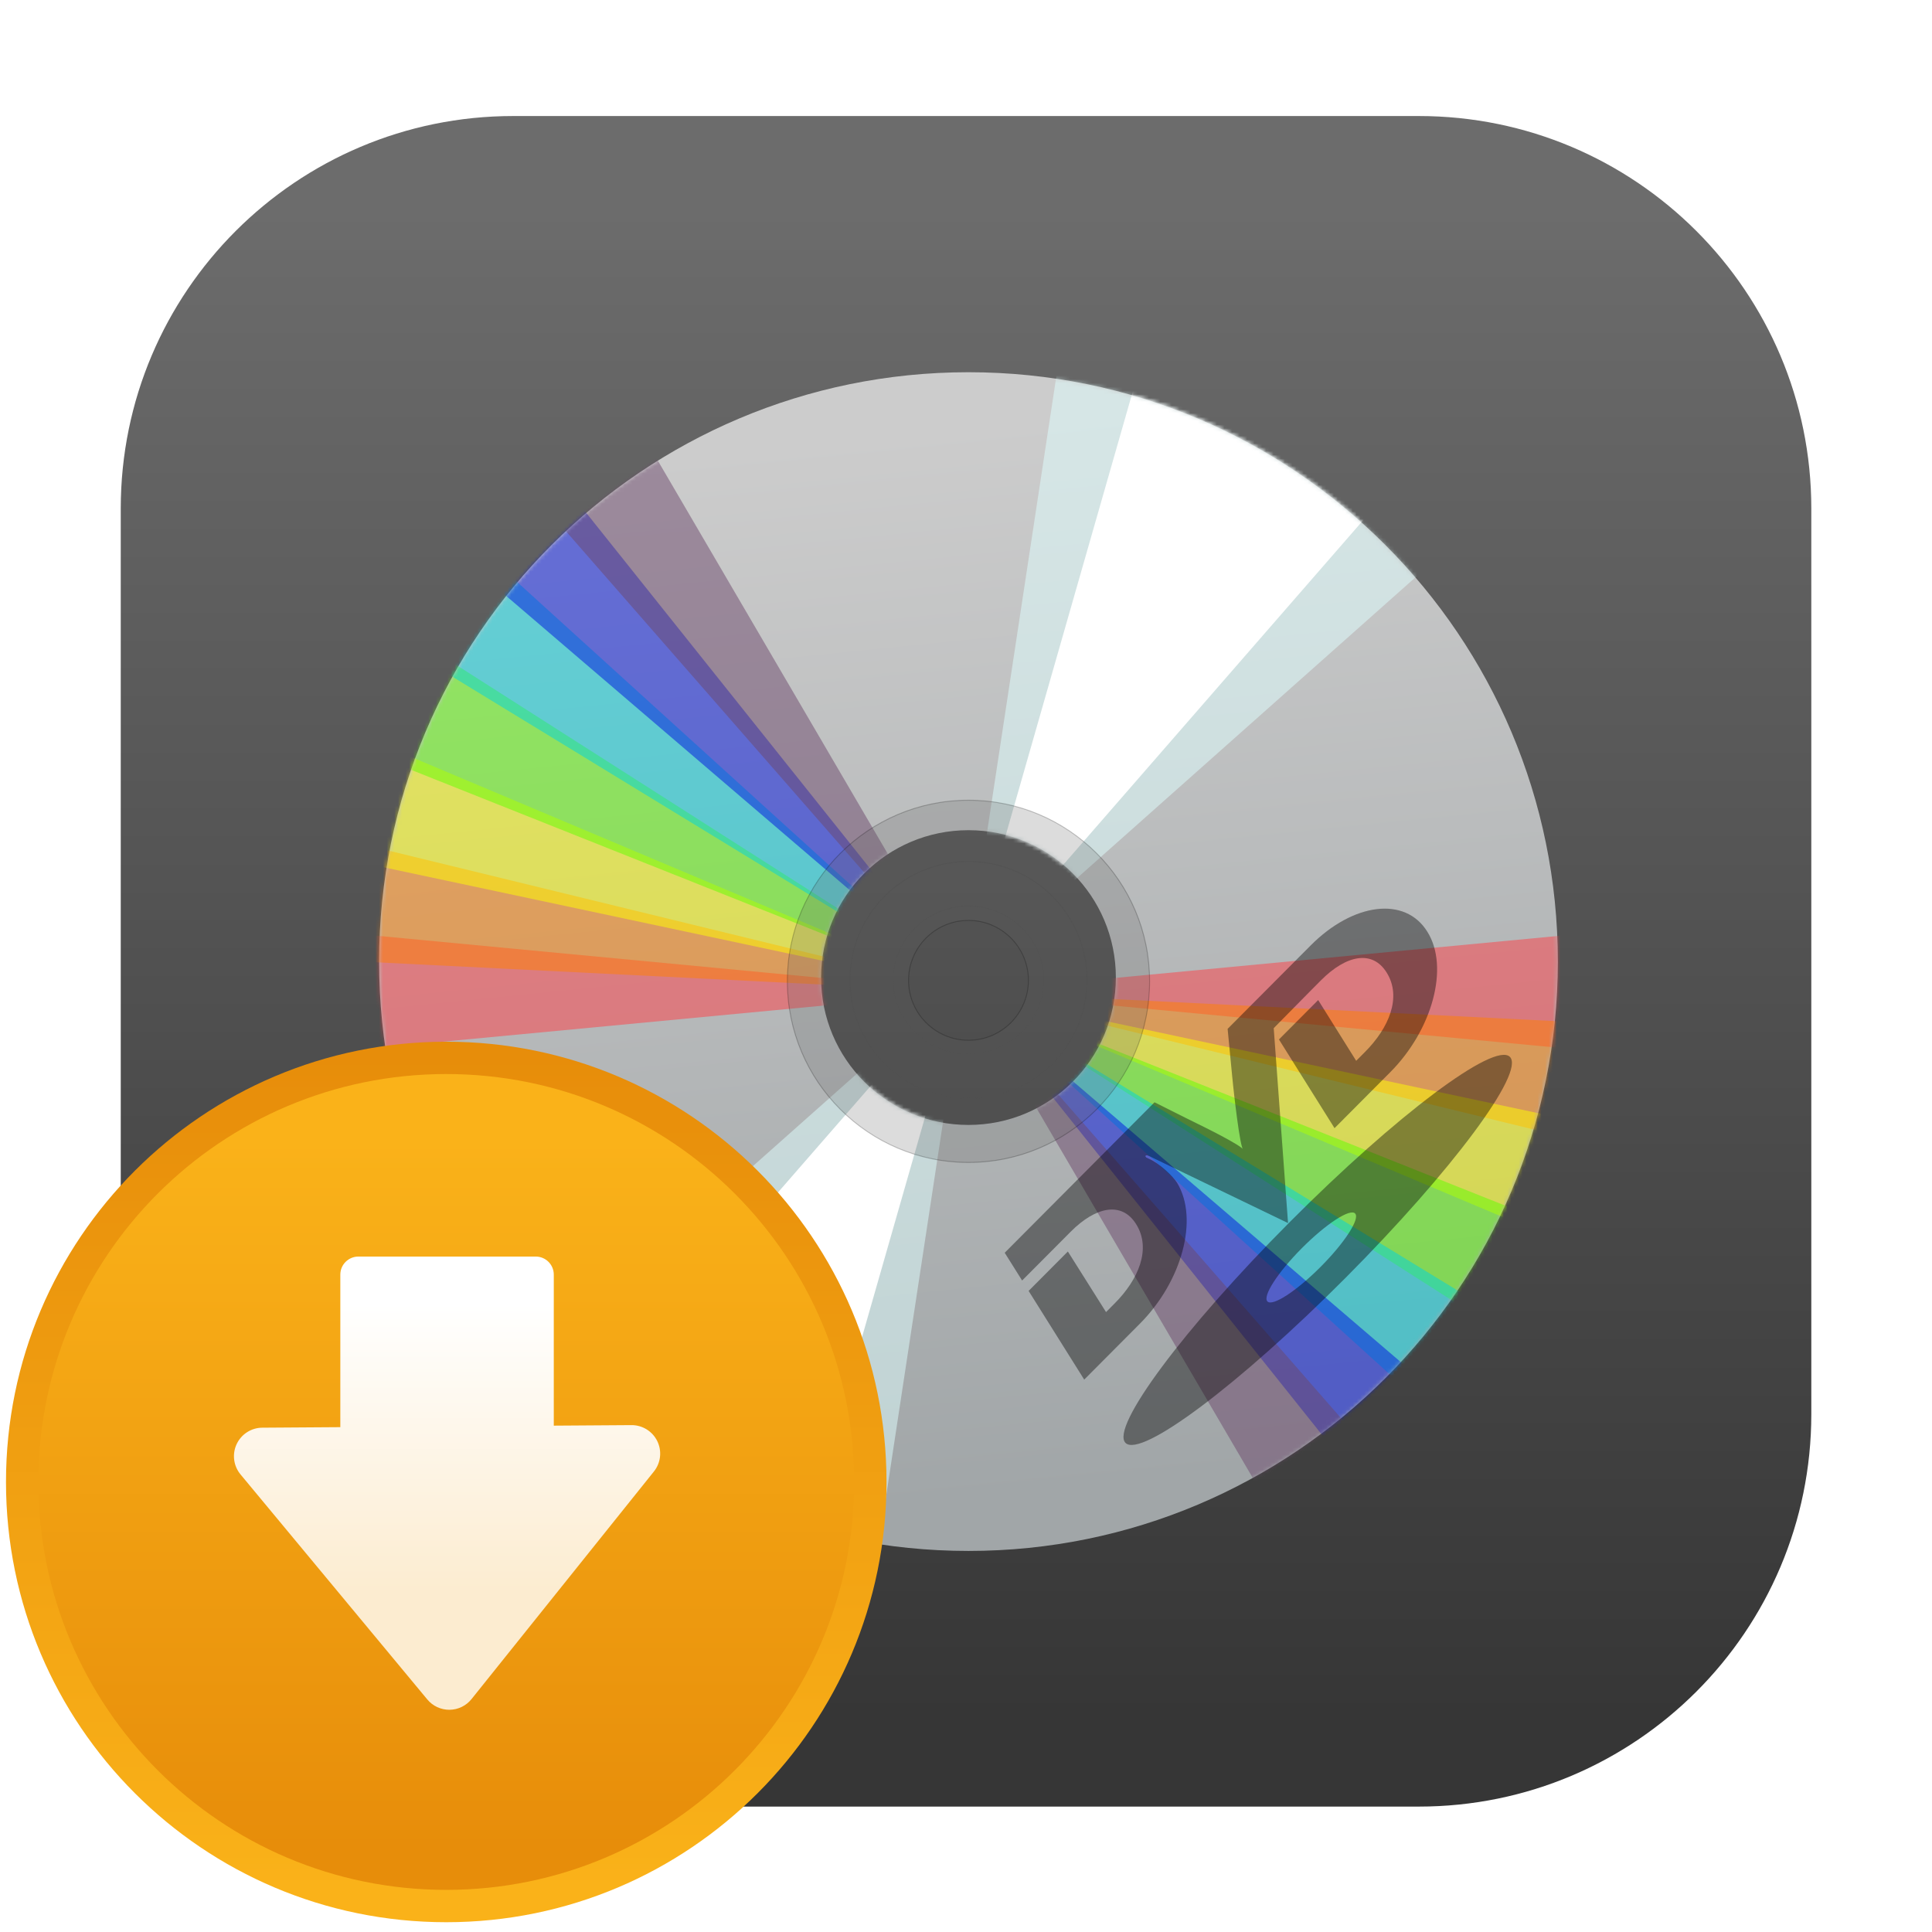 <svg width="512" height="512" viewBox="0 0 512 512" fill="none" xmlns="http://www.w3.org/2000/svg">
<g clip-path="url(#clip0_844_209)">
<path d="M376 30.749H136.016C78.57 30.749 32 77.318 32 134.765V374.749C32 432.195 78.57 478.765 136.016 478.765H376C433.446 478.765 480.016 432.195 480.016 374.749V134.765C480.016 77.318 433.446 30.749 376 30.749Z" fill="url(#paint0_linear_844_209)"/>
<path d="M256.656 98.643C170.396 98.643 100.469 168.57 100.469 254.829C100.469 341.089 170.396 411.016 256.656 411.016C342.916 411.016 412.843 341.089 412.843 254.829C412.843 168.57 342.916 98.643 256.656 98.643ZM256.656 298.122C235.083 298.122 217.596 280.635 217.596 259.065C217.596 237.495 235.083 220.008 256.656 220.008C278.226 220.008 295.716 237.495 295.716 259.065C295.716 280.635 278.226 298.122 256.656 298.122Z" fill="url(#paint1_linear_844_209)"/>
<mask id="mask0_844_209" style="mask-type:luminance" maskUnits="userSpaceOnUse" x="100" y="98" width="313" height="314">
<path d="M256.656 98.643C170.396 98.643 100.469 168.57 100.469 254.829C100.469 341.089 170.396 411.016 256.656 411.016C342.916 411.016 412.843 341.089 412.843 254.829C412.843 168.57 342.916 98.643 256.656 98.643ZM256.656 298.122C235.083 298.122 217.596 280.635 217.596 259.065C217.596 237.495 235.083 220.008 256.656 220.008C278.226 220.008 295.716 237.495 295.716 259.065C295.716 280.635 278.226 298.122 256.656 298.122Z" fill="white"/>
</mask>
<g mask="url(#mask0_844_209)">
<g opacity="0.5" filter="url(#filter0_f_844_209)">
<path d="M523.196 288.12L256.656 262.846L-9.887 288.12V237.581L256.656 262.846L523.196 237.581V288.12Z" fill="#FF3D45"/>
</g>
</g>
<mask id="mask1_844_209" style="mask-type:luminance" maskUnits="userSpaceOnUse" x="100" y="98" width="313" height="314">
<path d="M256.656 98.643C170.396 98.643 100.469 168.57 100.469 254.829C100.469 341.089 170.396 411.016 256.656 411.016C342.916 411.016 412.843 341.089 412.843 254.829C412.843 168.57 342.916 98.643 256.656 98.643ZM256.656 298.122C235.083 298.122 217.596 280.635 217.596 259.065C217.596 237.495 235.083 220.008 256.656 220.008C278.226 220.008 295.716 237.495 295.716 259.065C295.716 280.635 278.226 298.122 256.656 298.122Z" fill="white"/>
</mask>
<g mask="url(#mask1_844_209)">
<g opacity="0.5" filter="url(#filter1_f_844_209)">
<path d="M43.864 447.336L255.728 259.098L298.304 -21.102L467.572 70.836L255.728 259.098L213.117 539.274L43.864 447.336Z" fill="#E0FFFF"/>
</g>
</g>
<mask id="mask2_844_209" style="mask-type:luminance" maskUnits="userSpaceOnUse" x="100" y="98" width="313" height="314">
<path d="M256.656 98.643C170.396 98.643 100.469 168.57 100.469 254.829C100.469 341.089 170.396 411.016 256.656 411.016C342.916 411.016 412.843 341.089 412.843 254.829C412.843 168.57 342.916 98.643 256.656 98.643ZM256.656 298.122C235.083 298.122 217.596 280.635 217.596 259.065C217.596 237.495 235.083 220.008 256.656 220.008C278.226 220.008 295.716 237.495 295.716 259.065C295.716 280.635 278.226 298.122 256.656 298.122Z" fill="white"/>
</mask>
<g mask="url(#mask2_844_209)">
<g filter="url(#filter2_f_844_209)">
<path d="M76.429 465.022L255.722 259.095L330.869 -3.415L435.006 53.147L255.722 259.095L180.551 521.581L76.429 465.022Z" fill="white"/>
</g>
</g>
<mask id="mask3_844_209" style="mask-type:luminance" maskUnits="userSpaceOnUse" x="100" y="98" width="313" height="314">
<path d="M256.656 98.643C170.396 98.643 100.469 168.57 100.469 254.829C100.469 341.089 170.396 411.016 256.656 411.016C342.916 411.016 412.843 341.089 412.843 254.829C412.843 168.57 342.916 98.643 256.656 98.643ZM256.656 298.122C235.083 298.122 217.596 280.635 217.596 259.065C217.596 237.495 235.083 220.008 256.656 220.008C278.226 220.008 295.716 237.495 295.716 259.065C295.716 280.635 278.226 298.122 256.656 298.122Z" fill="white"/>
</mask>
<g mask="url(#mask3_844_209)">
<g opacity="0.5" filter="url(#filter3_f_844_209)">
<path d="M501.3 322.427L256.656 262.846L5.174 250.309L12.009 203.273L256.656 262.846L508.136 275.392L501.3 322.427Z" fill="#FF8000"/>
</g>
</g>
<mask id="mask4_844_209" style="mask-type:luminance" maskUnits="userSpaceOnUse" x="100" y="98" width="313" height="314">
<path d="M256.656 98.643C170.396 98.643 100.469 168.57 100.469 254.829C100.469 341.089 170.396 411.016 256.656 411.016C342.916 411.016 412.843 341.089 412.843 254.829C412.843 168.57 342.916 98.643 256.656 98.643ZM256.656 298.122C235.083 298.122 217.596 280.635 217.596 259.065C217.596 237.495 235.083 220.008 256.656 220.008C278.226 220.008 295.716 237.495 295.716 259.065C295.716 280.635 278.226 298.122 256.656 298.122Z" fill="white"/>
</mask>
<g mask="url(#mask4_844_209)">
<g opacity="0.5" filter="url(#filter4_f_844_209)">
<path d="M479.404 356.734L256.656 262.846L20.234 212.497L33.908 168.966L256.656 262.846L493.078 313.203L479.404 356.734Z" fill="#FFFF00"/>
</g>
</g>
<mask id="mask5_844_209" style="mask-type:luminance" maskUnits="userSpaceOnUse" x="100" y="98" width="313" height="314">
<path d="M256.656 98.643C170.396 98.643 100.469 168.57 100.469 254.829C100.469 341.089 170.396 411.016 256.656 411.016C342.916 411.016 412.843 341.089 412.843 254.829C412.843 168.57 342.916 98.643 256.656 98.643ZM256.656 298.122C235.083 298.122 217.596 280.635 217.596 259.065C217.596 237.495 235.083 220.008 256.656 220.008C278.226 220.008 295.716 237.495 295.716 259.065C295.716 280.635 278.226 298.122 256.656 298.122Z" fill="white"/>
</mask>
<g mask="url(#mask5_844_209)">
<g opacity="0.5" filter="url(#filter5_f_844_209)">
<path d="M457.508 391.041L256.656 262.846L35.295 174.686L55.804 134.659L256.656 262.846L478.017 351.015L457.508 391.041Z" fill="#5EFF00"/>
</g>
</g>
<mask id="mask6_844_209" style="mask-type:luminance" maskUnits="userSpaceOnUse" x="100" y="98" width="313" height="314">
<path d="M256.656 98.643C170.396 98.643 100.469 168.57 100.469 254.829C100.469 341.089 170.396 411.016 256.656 411.016C342.916 411.016 412.843 341.089 412.843 254.829C412.843 168.57 342.916 98.643 256.656 98.643ZM256.656 298.122C235.083 298.122 217.596 280.635 217.596 259.065C217.596 237.495 235.083 220.008 256.656 220.008C278.226 220.008 295.716 237.495 295.716 259.065C295.716 280.635 278.226 298.122 256.656 298.122Z" fill="white"/>
</mask>
<g mask="url(#mask6_844_209)">
<g opacity="0.5" filter="url(#filter6_f_844_209)">
<path d="M435.612 425.349L256.656 262.849L50.355 136.871L77.704 100.349L256.656 262.849L462.96 388.827L435.612 425.349Z" fill="#00D3DF"/>
</g>
</g>
<mask id="mask7_844_209" style="mask-type:luminance" maskUnits="userSpaceOnUse" x="100" y="98" width="313" height="314">
<path d="M256.656 98.643C170.396 98.643 100.469 168.57 100.469 254.829C100.469 341.089 170.396 411.016 256.656 411.016C342.916 411.016 412.843 341.089 412.843 254.829C412.843 168.57 342.916 98.643 256.656 98.643ZM256.656 298.122C235.083 298.122 217.596 280.635 217.596 259.065C217.596 237.495 235.083 220.008 256.656 220.008C278.226 220.008 295.716 237.495 295.716 259.065C295.716 280.635 278.226 298.122 256.656 298.122Z" fill="white"/>
</mask>
<g mask="url(#mask7_844_209)">
<g opacity="0.5" filter="url(#filter7_f_844_209)">
<path d="M413.715 459.655L256.659 262.849L65.413 99.063L99.6 66.045L256.659 262.849L447.902 426.638L413.715 459.655Z" fill="#0012DF"/>
</g>
</g>
<mask id="mask8_844_209" style="mask-type:luminance" maskUnits="userSpaceOnUse" x="100" y="98" width="313" height="314">
<path d="M256.656 98.643C170.396 98.643 100.469 168.57 100.469 254.829C100.469 341.089 170.396 411.016 256.656 411.016C342.916 411.016 412.843 341.089 412.843 254.829C412.843 168.57 342.916 98.643 256.656 98.643ZM256.656 298.122C235.083 298.122 217.596 280.635 217.596 259.065C217.596 237.495 235.083 220.008 256.656 220.008C278.226 220.008 295.716 237.495 295.716 259.065C295.716 280.635 278.226 298.122 256.656 298.122Z" fill="white"/>
</mask>
<g mask="url(#mask8_844_209)">
<g opacity="0.5" filter="url(#filter8_f_844_209)">
<path d="M391.819 493.965L256.659 262.849L80.474 61.251L121.496 31.738L256.659 262.849L432.844 464.449L391.819 493.965Z" fill="#6B476B"/>
</g>
</g>
<path opacity="0.22" d="M256.656 212.067C230.148 212.067 208.658 233.554 208.658 260.065C208.658 286.573 230.146 308.061 256.656 308.061C283.167 308.061 304.655 286.57 304.655 260.062C304.655 233.554 283.164 212.067 256.656 212.067ZM256.656 275.678C247.885 275.678 240.773 268.567 240.773 259.798C240.773 251.027 247.885 243.918 256.656 243.918C265.425 243.918 272.54 251.027 272.54 259.798C272.537 268.569 265.425 275.678 256.656 275.678Z" fill="#636363" stroke="black" stroke-width="0.25"/>
<path opacity="0.5" d="M256.656 291.121C274.004 291.121 288.067 277.058 288.067 259.71C288.067 242.362 274.004 228.299 256.656 228.299C239.309 228.299 225.246 242.362 225.246 259.71C225.246 277.058 239.309 291.121 256.656 291.121Z" stroke="#505050" stroke-width="0.25"/>
<path opacity="0.3" d="M256.657 279.294C267.669 279.294 276.596 270.526 276.596 259.71C276.596 248.894 267.669 240.126 256.657 240.126C245.644 240.126 236.717 248.894 236.717 259.71C236.717 270.526 245.644 279.294 256.657 279.294Z" stroke="#505050" stroke-width="0.25"/>
<g filter="url(#filter9_d_844_209)">
<path d="M118.26 505.406C182.696 505.406 234.932 453.17 234.932 388.733C234.932 324.297 182.696 272.061 118.26 272.061C53.823 272.061 1.587 324.297 1.587 388.733C1.587 453.17 53.823 505.406 118.26 505.406Z" fill="url(#paint2_linear_844_209)"/>
<path d="M118.259 496.835C177.962 496.835 226.361 448.436 226.361 388.733C226.361 329.031 177.962 280.632 118.259 280.632C58.557 280.632 10.158 329.031 10.158 388.733C10.158 448.436 58.557 496.835 118.259 496.835Z" fill="url(#paint3_linear_844_209)"/>
<path fill-rule="evenodd" clip-rule="evenodd" d="M94.994 329C92.335 329 90.189 331.139 90.189 333.797V374.211L69.509 374.352C68.077 374.361 66.677 374.777 65.472 375.552C64.267 376.327 63.307 377.428 62.703 378.727C62.1 380.026 61.878 381.47 62.064 382.891C62.249 384.311 62.835 385.649 63.752 386.75L113.236 446.367C113.952 447.233 114.851 447.928 115.869 448.402C116.887 448.876 117.998 449.117 119.121 449.108C120.244 449.099 121.351 448.84 122.362 448.35C123.372 447.859 124.261 447.15 124.962 446.273L173.298 385.953C174.191 384.837 174.749 383.49 174.908 382.07C175.066 380.649 174.819 379.213 174.194 377.927C173.569 376.641 172.592 375.559 171.377 374.806C170.163 374.053 168.759 373.66 167.33 373.672L146.759 373.812V333.797C146.759 331.139 144.621 329 141.962 329H94.994Z" fill="url(#paint4_linear_844_209)"/>
</g>
<path d="M326.829 288.018C326.829 288.018 328.584 304.582 329.547 304.783C329.488 303.673 317.04 297.651 317.04 297.651C317.04 297.651 314.427 296.379 305.958 292.119L298.406 299.704L280.079 318.113L266.258 331.995L270.871 339.348L281.275 328.898L283.743 326.418C290.436 319.696 297.301 318.358 301.083 324.406C305.212 330.982 301.659 339.128 295.437 345.378L293.111 347.715L282.995 331.659L272.594 342.106L287.329 365.608L302.098 350.773C313.21 339.612 317.758 323.058 311.959 313.482C310.876 311.739 307.271 308.244 304.323 307.017C304.272 306.966 304.127 306.92 303.936 306.823C303.839 306.82 303.449 306.531 303.591 306.288C303.634 306.146 304.021 306.15 304.068 306.197C304.068 306.197 304.411 306.346 304.697 306.445L341.343 324.125L337.548 272.472L347.611 262.264L350.08 259.785C356.777 253.057 363.689 251.673 367.469 257.723C371.596 264.3 368.001 272.489 361.777 278.741L359.402 281.126L349.332 265.025L338.935 275.469L353.667 298.974L368.437 284.138C379.547 272.978 384.192 256.328 378.249 246.896C372.351 237.415 358.569 239.272 347.363 250.529L337.582 260.353L325.331 272.659C326.556 285.56 326.829 288.018 326.829 288.018Z" fill="black" fill-opacity="0.4"/>
<path d="M341.773 323.888C313.665 352.122 294.186 378.316 298.281 382.393C302.374 386.467 328.48 366.872 356.589 338.638C384.749 310.351 404.23 284.156 400.138 280.081C396.043 276.004 369.934 295.601 341.773 323.888ZM350.011 335.696C343.553 342.183 337.256 346.265 335.89 344.904C334.523 343.544 338.579 337.232 345.037 330.745C351.446 324.308 357.745 320.218 359.112 321.579C360.478 322.939 356.419 329.259 350.011 335.696Z" fill="black" fill-opacity="0.4"/>
</g>
<defs>
<filter id="filter0_f_844_209" x="-15.887" y="231.581" width="545.083" height="62.54" filterUnits="userSpaceOnUse" color-interpolation-filters="sRGB">
<feFlood flood-opacity="0" result="BackgroundImageFix"/>
<feBlend mode="normal" in="SourceGraphic" in2="BackgroundImageFix" result="shape"/>
<feGaussianBlur stdDeviation="3" result="effect1_foregroundBlur_844_209"/>
</filter>
<filter id="filter1_f_844_209" x="37.864" y="-27.102" width="435.708" height="572.375" filterUnits="userSpaceOnUse" color-interpolation-filters="sRGB">
<feFlood flood-opacity="0" result="BackgroundImageFix"/>
<feBlend mode="normal" in="SourceGraphic" in2="BackgroundImageFix" result="shape"/>
<feGaussianBlur stdDeviation="3" result="effect1_foregroundBlur_844_209"/>
</filter>
<filter id="filter2_f_844_209" x="70.429" y="-9.415" width="370.578" height="536.996" filterUnits="userSpaceOnUse" color-interpolation-filters="sRGB">
<feFlood flood-opacity="0" result="BackgroundImageFix"/>
<feBlend mode="normal" in="SourceGraphic" in2="BackgroundImageFix" result="shape"/>
<feGaussianBlur stdDeviation="3" result="effect1_foregroundBlur_844_209"/>
</filter>
<filter id="filter3_f_844_209" x="-0.826" y="197.273" width="514.962" height="131.154" filterUnits="userSpaceOnUse" color-interpolation-filters="sRGB">
<feFlood flood-opacity="0" result="BackgroundImageFix"/>
<feBlend mode="normal" in="SourceGraphic" in2="BackgroundImageFix" result="shape"/>
<feGaussianBlur stdDeviation="3" result="effect1_foregroundBlur_844_209"/>
</filter>
<filter id="filter4_f_844_209" x="14.234" y="162.966" width="484.843" height="199.768" filterUnits="userSpaceOnUse" color-interpolation-filters="sRGB">
<feFlood flood-opacity="0" result="BackgroundImageFix"/>
<feBlend mode="normal" in="SourceGraphic" in2="BackgroundImageFix" result="shape"/>
<feGaussianBlur stdDeviation="3" result="effect1_foregroundBlur_844_209"/>
</filter>
<filter id="filter5_f_844_209" x="29.295" y="128.659" width="454.722" height="268.382" filterUnits="userSpaceOnUse" color-interpolation-filters="sRGB">
<feFlood flood-opacity="0" result="BackgroundImageFix"/>
<feBlend mode="normal" in="SourceGraphic" in2="BackgroundImageFix" result="shape"/>
<feGaussianBlur stdDeviation="3" result="effect1_foregroundBlur_844_209"/>
</filter>
<filter id="filter6_f_844_209" x="44.355" y="94.349" width="424.604" height="336.999" filterUnits="userSpaceOnUse" color-interpolation-filters="sRGB">
<feFlood flood-opacity="0" result="BackgroundImageFix"/>
<feBlend mode="normal" in="SourceGraphic" in2="BackgroundImageFix" result="shape"/>
<feGaussianBlur stdDeviation="3" result="effect1_foregroundBlur_844_209"/>
</filter>
<filter id="filter7_f_844_209" x="59.413" y="60.045" width="394.489" height="405.61" filterUnits="userSpaceOnUse" color-interpolation-filters="sRGB">
<feFlood flood-opacity="0" result="BackgroundImageFix"/>
<feBlend mode="normal" in="SourceGraphic" in2="BackgroundImageFix" result="shape"/>
<feGaussianBlur stdDeviation="3" result="effect1_foregroundBlur_844_209"/>
</filter>
<filter id="filter8_f_844_209" x="74.474" y="25.738" width="364.371" height="474.227" filterUnits="userSpaceOnUse" color-interpolation-filters="sRGB">
<feFlood flood-opacity="0" result="BackgroundImageFix"/>
<feBlend mode="normal" in="SourceGraphic" in2="BackgroundImageFix" result="shape"/>
<feGaussianBlur stdDeviation="3" result="effect1_foregroundBlur_844_209"/>
</filter>
<filter id="filter9_d_844_209" x="-2.413" y="272.061" width="241.345" height="241.345" filterUnits="userSpaceOnUse" color-interpolation-filters="sRGB">
<feFlood flood-opacity="0" result="BackgroundImageFix"/>
<feColorMatrix in="SourceAlpha" type="matrix" values="0 0 0 0 0 0 0 0 0 0 0 0 0 0 0 0 0 0 127 0" result="hardAlpha"/>
<feOffset dy="4"/>
<feGaussianBlur stdDeviation="2"/>
<feComposite in2="hardAlpha" operator="out"/>
<feColorMatrix type="matrix" values="0 0 0 0 0 0 0 0 0 0 0 0 0 0 0 0 0 0 0.25 0"/>
<feBlend mode="normal" in2="BackgroundImageFix" result="effect1_dropShadow_844_209"/>
<feBlend mode="normal" in="SourceGraphic" in2="effect1_dropShadow_844_209" result="shape"/>
</filter>
<linearGradient id="paint0_linear_844_209" x1="239.999" y1="455.001" x2="239.999" y2="54.998" gradientUnits="userSpaceOnUse">
<stop stop-color="#363636"/>
<stop offset="1" stop-color="#6C6C6C"/>
</linearGradient>
<linearGradient id="paint1_linear_844_209" x1="242.515" y1="114.877" x2="270.912" y2="395.897" gradientUnits="userSpaceOnUse">
<stop stop-color="#CCCCCC"/>
<stop offset="1" stop-color="#A1A6A8"/>
</linearGradient>
<linearGradient id="paint2_linear_844_209" x1="130.873" y1="275.162" x2="130.873" y2="497.305" gradientUnits="userSpaceOnUse">
<stop stop-color="#E78D0A"/>
<stop offset="1" stop-color="#FAB219"/>
</linearGradient>
<linearGradient id="paint3_linear_844_209" x1="118.015" y1="298.019" x2="118.015" y2="485.876" gradientUnits="userSpaceOnUse">
<stop stop-color="#FAB219"/>
<stop offset="1" stop-color="#E78D0A"/>
</linearGradient>
<linearGradient id="paint4_linear_844_209" x1="117.376" y1="341.577" x2="117.376" y2="418.349" gradientUnits="userSpaceOnUse">
<stop stop-color="white"/>
<stop offset="1" stop-color="#FCECD0"/>
</linearGradient>
<clipPath id="clip0_844_209">
<rect width="512" height="512" fill="white"/>
</clipPath>
</defs>
</svg>
